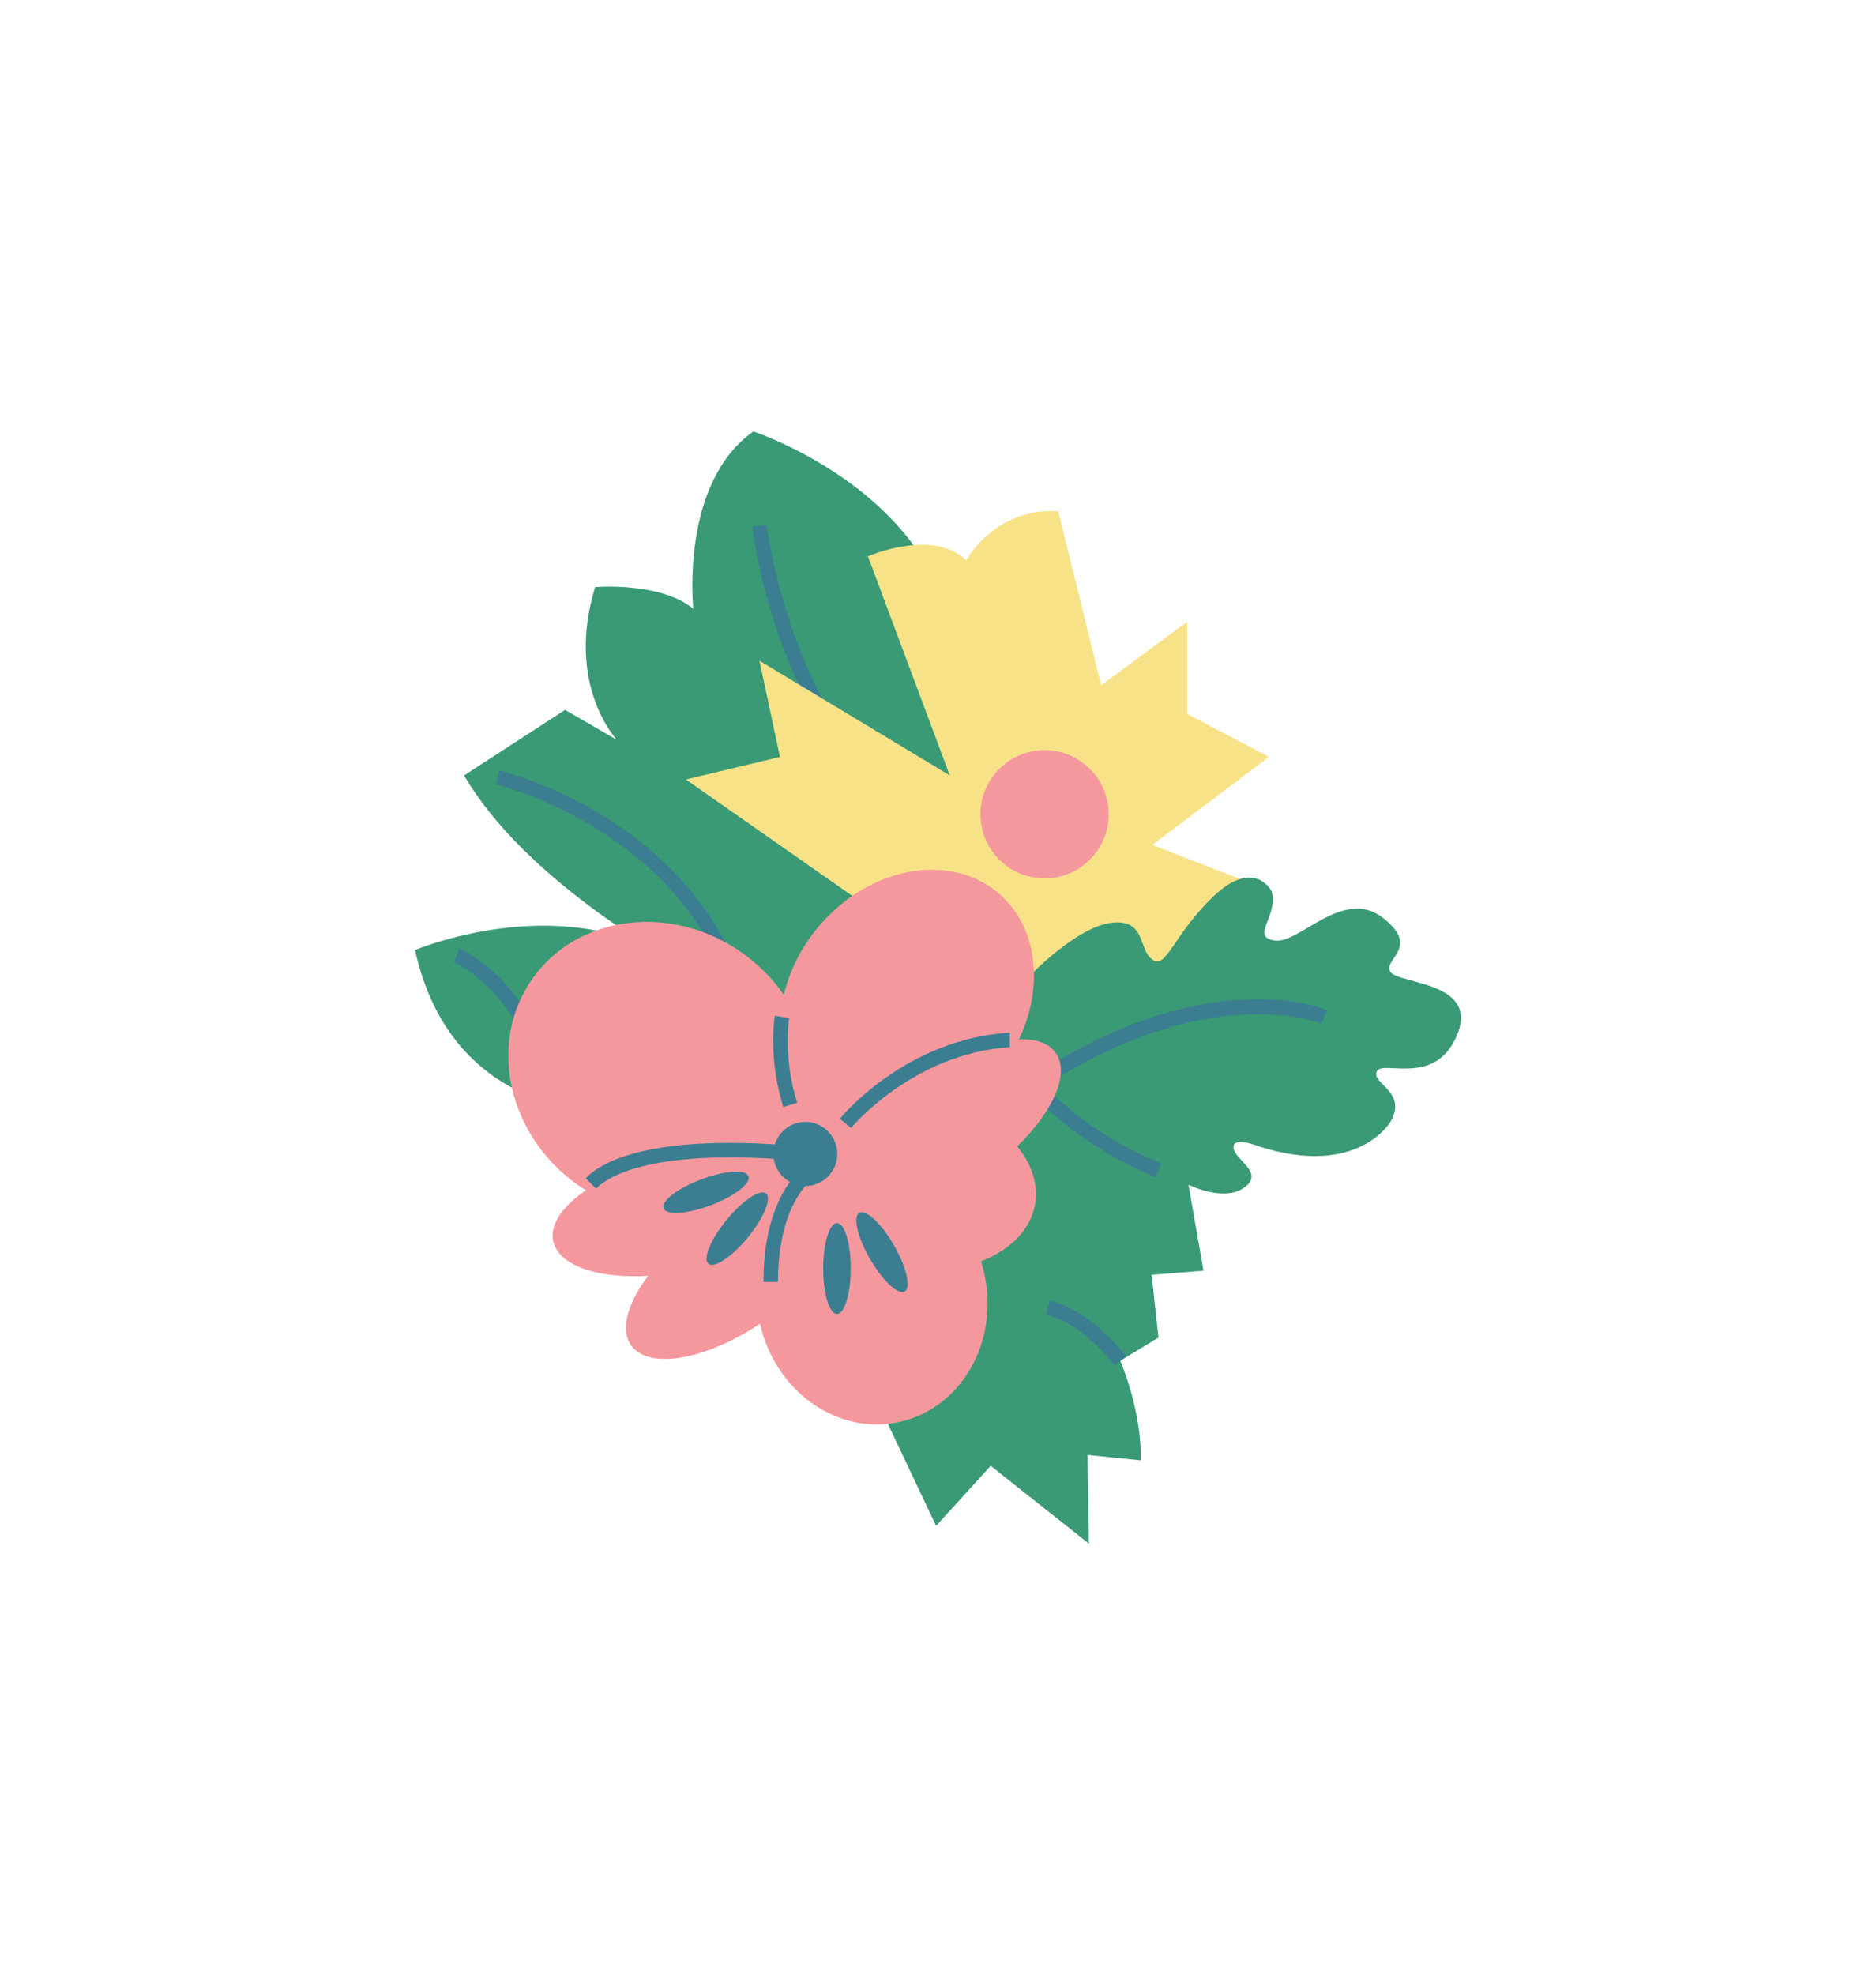 <?xml version="1.0" encoding="UTF-8"?><svg xmlns="http://www.w3.org/2000/svg" viewBox="0 0 97.412 102.523"><defs><style>.cls-1,.cls-2{mix-blend-mode:multiply;}.cls-1,.cls-2,.cls-3,.cls-4,.cls-5,.cls-6{stroke-width:0px;}.cls-1,.cls-3{fill:#f5989e;}.cls-2,.cls-6{fill:#3b7e91;}.cls-7{isolation:isolate;}.cls-4{fill:#f7e288;}.cls-5{fill:#399a75;}</style></defs><g class="cls-7"><g id="Layer_1"><path class="cls-5" d="m49.211,33.66l-1.735-5.312c-3.117-4.25-8.358-5.95-8.358-5.95-3.825,2.692-3.117,9.208-3.117,9.208-1.7-1.417-5.1-1.133-5.1-1.133-1.558,5.1,1.133,7.933,1.133,7.933l-2.692-1.558-5.242,3.4c3.117,5.383,10.625,9.492,10.625,9.492-5.808-3.542-13.175-.425-13.175-.425,1.983,8.925,10.2,8.358,10.2,8.358l13.883-1.7,6.092-16.008-2.515-6.304Z"/><path class="cls-6" d="m45.117,40.936c-5.026-5.133-6.015-13.264-6.055-13.608l.747-.086c.01.082,1.003,8.222,5.845,13.168l-.538.526Z"/><path class="cls-6" d="m37.807,51.107c-2.977-8.212-11.965-10.365-12.055-10.386l.168-.733c.094.022,9.479,2.27,12.595,10.863l-.708.257Z"/><path class="cls-6" d="m27.605,54.925c-1.311-3.831-4.009-4.969-4.036-4.98l.284-.697c.124.05,3.044,1.281,4.465,5.433l-.712.243Z"/><path class="cls-4" d="m45.492,47.366l-9.881-6.906,4.887-1.169-1.062-4.994,9.881,5.95-4.25-11.369s3.4-1.487,5.1.212c0,0,1.487-2.762,4.781-2.55l2.231,9.031,4.462-3.294v4.781l4.25,2.231-6.056,4.569,6.198,2.408-4.817,6.835-11.05-1.275-4.675-4.462Z"/><circle class="cls-1" cx="54.24" cy="42.266" r="3.329"/><path class="cls-5" d="m50.45,56.822l3.01-6.162s2.444-2.55,4.25-2.762,1.381,1.381,2.125,1.912,1.062-1.275,3.187-3.294,3.01-.248,3.01-.248c.354,1.346-1.133,2.337.142,2.55s3.542-2.762,5.596-1.204,0,2.196.425,2.833,4.604.496,3.471,3.258c-1.133,2.762-3.896,1.275-4.179,1.912-.283.637,1.629,1.062.708,2.621,0,0-1.7,2.904-6.8,1.275,0,0-1.417-.567-1.346.071s1.629,1.275.567,2.054c-1.062.779-2.904-.142-2.904-.142l.779,4.462-2.692.212.354,3.258-1.983,1.204s1.133,2.621,1.062,5.171l-2.762-.283.071,4.604-5.1-4.037-2.833,3.117-2.479-5.242.862-12.187.2-2.829,3.258-2.125Z"/><path class="cls-6" d="m60.01,61.101c-4.395-1.822-6.542-4.463-6.631-4.575l-.257-.322.343-.227c9.201-6.098,15.193-3.645,15.443-3.538l-.295.692c-.057-.024-5.737-2.317-14.368,3.236.699.742,2.714,2.654,6.053,4.039l-.288.695Z"/><path class="cls-6" d="m57.867,70.857c-.015-.021-1.578-2.129-3.541-2.62l.182-.73c2.231.557,3.897,2.81,3.967,2.905l-.608.444Z"/><path class="cls-3" d="m54.817,54.65c-.36-.507-1.039-.732-1.905-.702,1.319-2.773.964-5.884-1.093-7.608-2.543-2.132-6.72-1.338-9.329,1.774-.909,1.084-1.501,2.307-1.788,3.529-.562-.812-1.275-1.552-2.139-2.166-3.658-2.602-8.54-2.017-10.904,1.306-2.364,3.323-1.315,8.127,2.343,10.729.138.098.281.183.422.272-1.212.82-1.886,1.777-1.698,2.642.277,1.272,2.325,1.955,4.931,1.798-1.074,1.42-1.468,2.788-.885,3.61.908,1.279,3.847.765,6.692-1.121.794,3.523,4.025,5.804,7.233,5.097,3.219-.709,5.196-4.157,4.415-7.7-.048-.218-.106-.431-.172-.639,1.508-.583,2.582-1.636,2.808-2.978.176-1.039-.187-2.081-.93-2.985,1.873-1.82,2.75-3.795,1.997-4.856Z"/><ellipse class="cls-2" cx="43.46" cy="65.844" rx=".716" ry="2.359"/><ellipse class="cls-2" cx="45.797" cy="64.994" rx=".716" ry="2.359" transform="translate(-26.361 31.606) rotate(-30)"/><ellipse class="cls-2" cx="36.66" cy="61.888" rx="2.359" ry=".716" transform="translate(-19.487 16.926) rotate(-20.671)"/><ellipse class="cls-2" cx="38.281" cy="63.775" rx="2.359" ry=".716" transform="translate(-35.312 52.968) rotate(-50.671)"/><path class="cls-2" d="m40.67,57.464c-.801-2.602-.451-4.659-.435-4.746l.741.131c-.003.019-.331,1.974.414,4.392l-.72.222Z"/><path class="cls-2" d="m41.814,58.234c-.744,0-1.367.492-1.58,1.166-6.778-.413-9.073.97-9.823,1.76l.54.54c.545-.566,2.578-1.953,9.223-1.551.079.52.398.957.841,1.201-.648.892-1.372,2.492-1.372,5.193h.753c0-2.799.83-4.28,1.417-4.981.919-0,1.664-.745,1.664-1.665s-.745-1.665-1.665-1.665Z"/><path class="cls-2" d="m52.434,53.601c-5.37.321-8.685,4.296-8.827,4.471l.584.476c.032-.04,3.221-3.865,8.243-4.192v-.754Z"/></g></g></svg>